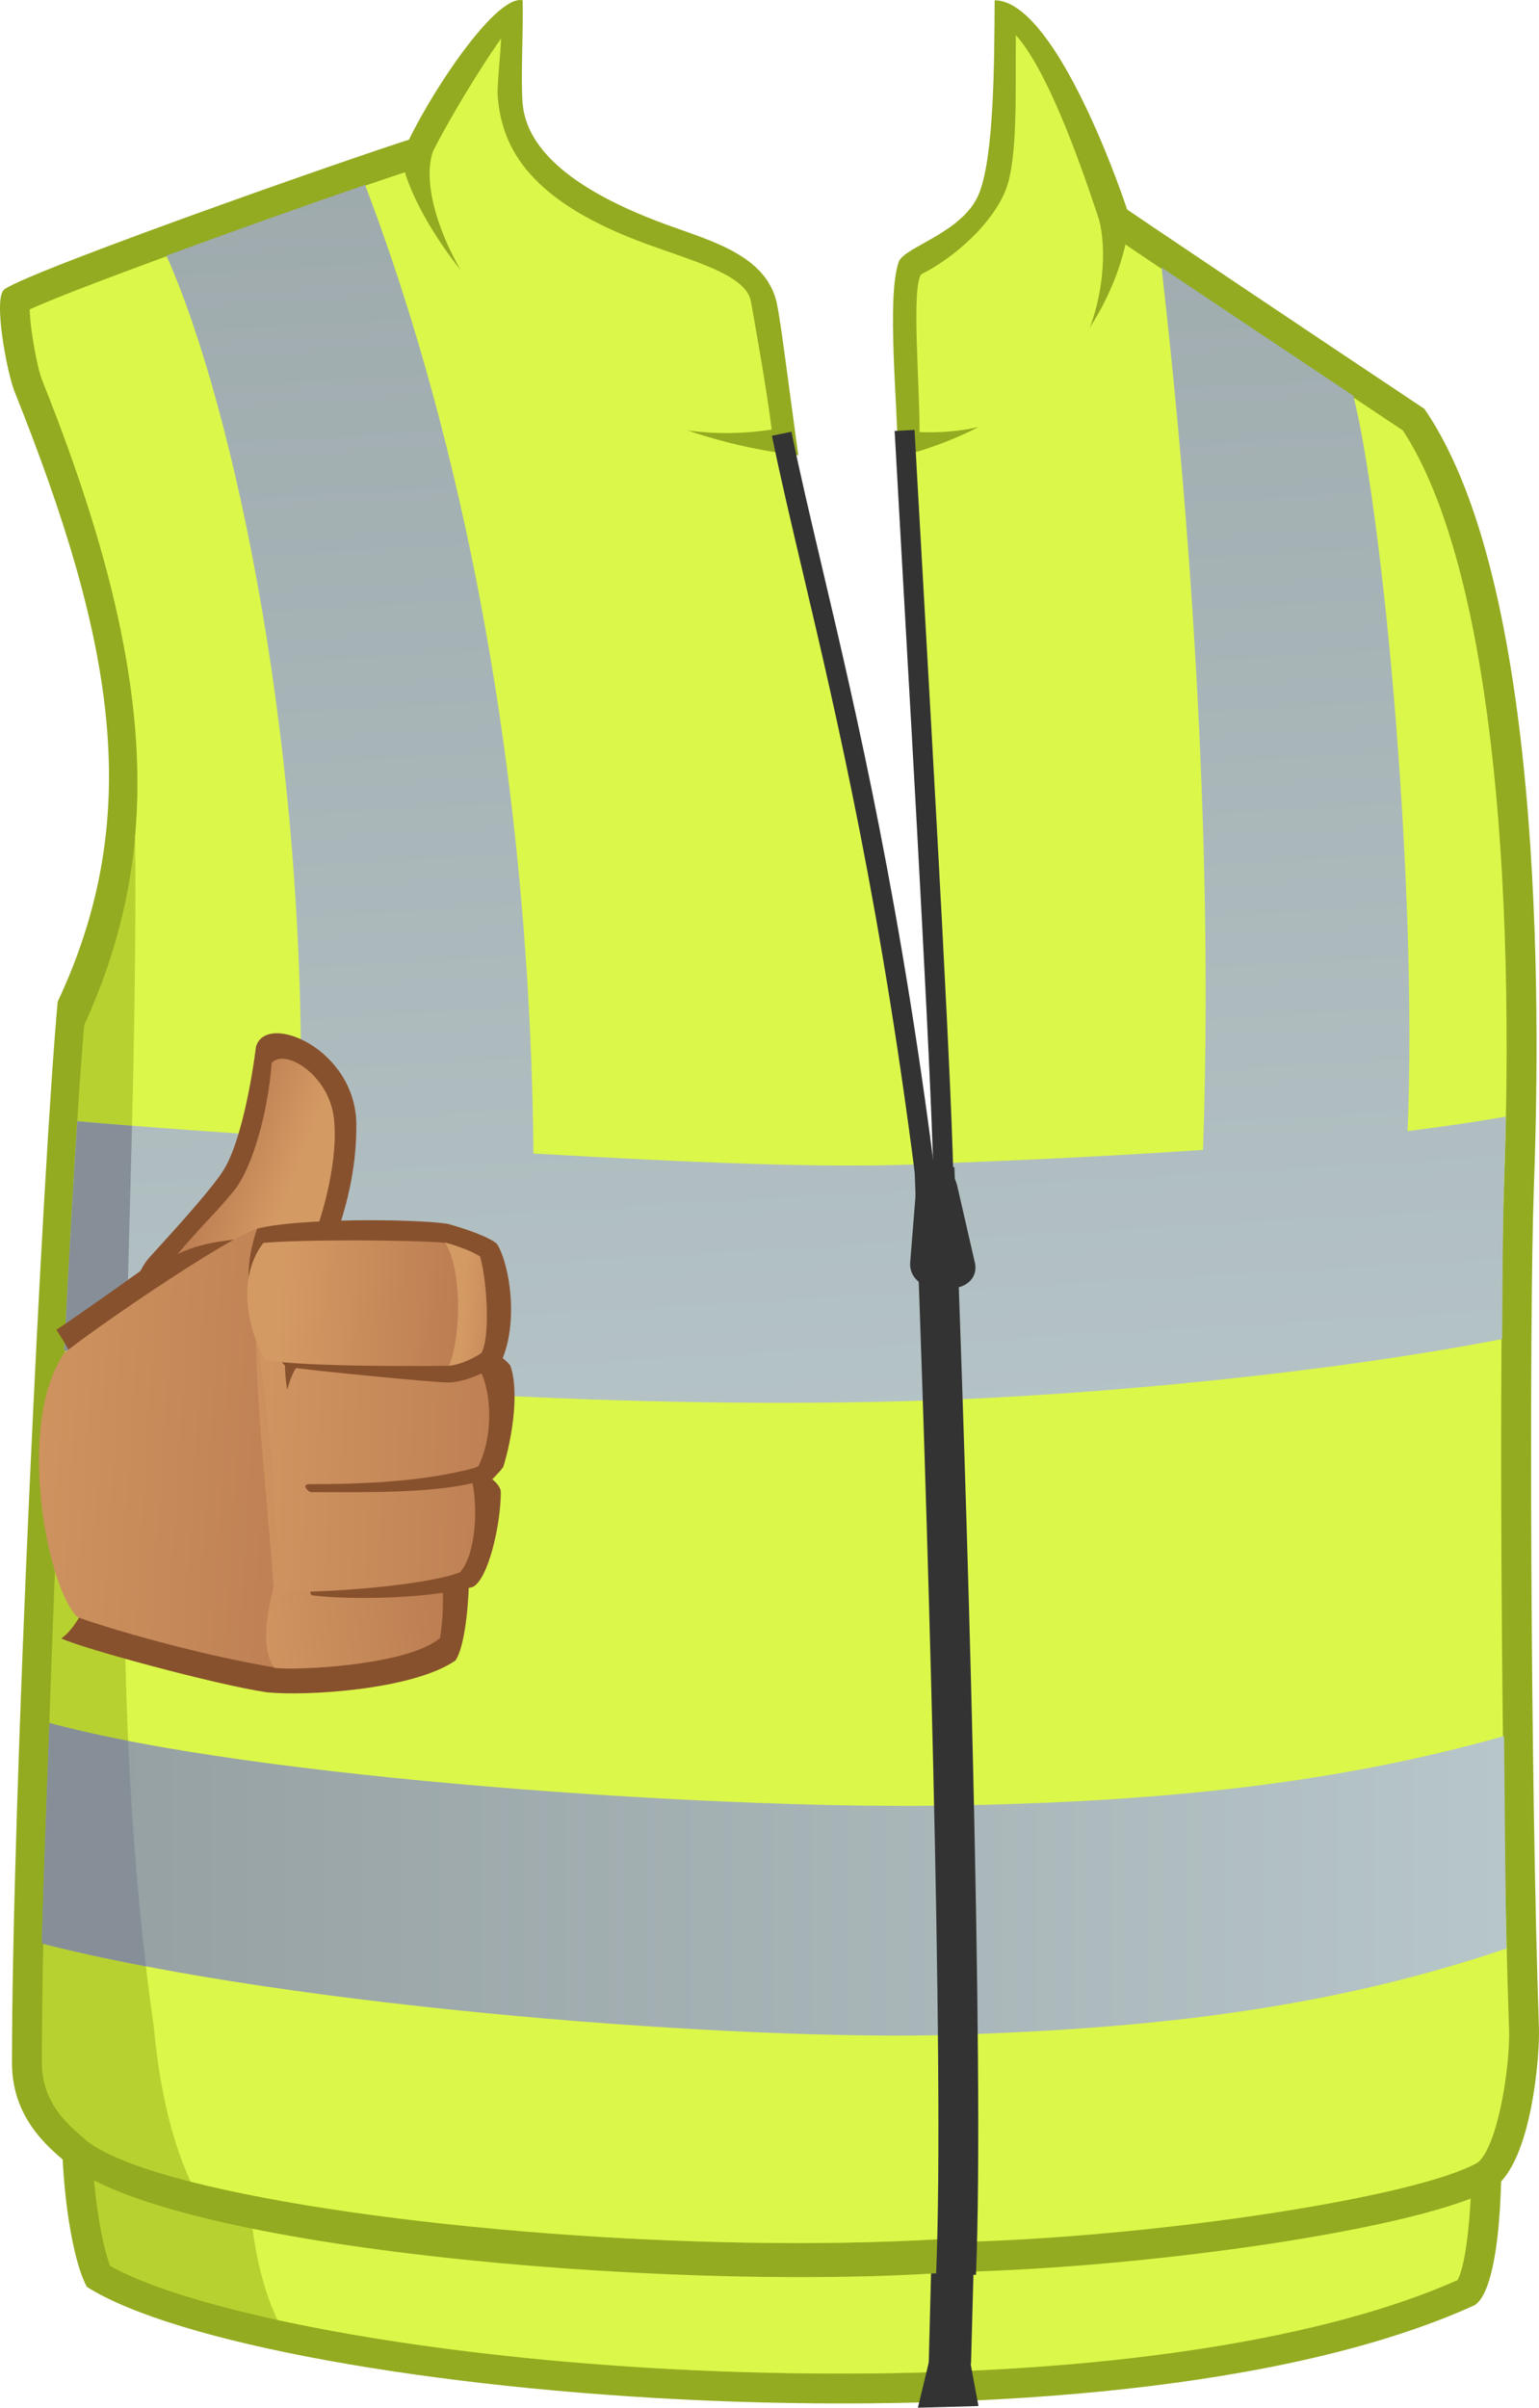 <?xml version="1.0" encoding="utf-8"?>
<!-- Generator: Adobe Illustrator 15.0.0, SVG Export Plug-In . SVG Version: 6.00 Build 0)  -->
<!DOCTYPE svg PUBLIC "-//W3C//DTD SVG 1.1//EN" "http://www.w3.org/Graphics/SVG/1.1/DTD/svg11.dtd">
<svg version="1.1" id="Capa_2" xmlns="http://www.w3.org/2000/svg" xmlns:xlink="http://www.w3.org/1999/xlink" x="0px" y="0px"
	 width="748.36px" height="1170.596px" viewBox="0 0 748.36 1170.596" enable-background="new 0 0 748.36 1170.596"
	 xml:space="preserve">
<g>
	<g>
		<path fill="#93AB20" d="M30.581,1034.46c-1.435,17.778,3.05,61.745,11.689,77.405c85.539,54.004,495.645,90.496,674.795,8.875
			c13.404-8.448,13.83-69.186,12.445-86.131C647.579,1037.598,84.659,1033.916,30.581,1034.46z"/>
		<path fill="#B7D130" d="M424.374,1153.92c-170.801,1.742-322.877-25.395-370.828-52.26c-4.334-11.148-7.84-35.005-8.574-52.719
			c29.027-0.023,89.896,0.203,163.458,0.482c162.028,0.605,383.935,1.438,481.886,0.439c9.846-0.1,18.281-0.215,25.25-0.351
			c0.176,22.049-2.299,51.146-6.871,59.052C645.567,1136.601,544.767,1152.695,424.374,1153.92z"/>
		<path fill="#DBF74A" d="M715.565,1049.513c-6.969,0.136-15.404,0.251-25.25,0.351c-97.951,0.998-319.857,0.166-481.886-0.439
			c-32.403-0.123-62.331-0.236-88.173-0.322c0.855,27.563,3.607,55.43,14.699,78.846c71.869,15.658,176.541,27.123,289.418,25.973
			c120.393-1.225,221.193-17.319,284.32-45.355C713.267,1100.658,715.741,1071.562,715.565,1049.513z"/>
		<polygon fill="#333333" points="452.782,1103.572 451.571,1150.813 472.161,1149.195 473.372,1104.783 		"/>
		<polygon fill="#333333" points="451.974,1147.178 446.323,1170.596 475.794,1169.789 471.356,1145.967 		"/>
	</g>
	<g>
		<path fill="#93AB20" d="M533.935,92.177c-15.746,70.858-54.191,95.217-96.898,109.013c9.084,103.563,16.867,276.854,18.17,390.023
			c2.771,241.825,1.18,504.061,2.422,513.57c98.887-1.494,235.615-21.479,268.898-41.182c18.393-13.002,22.236-64.63,21.803-77.521
			c-4.143-120.337-4.84-342.613-2.449-408.96c2.4-66.359,7.783-289.854-53.27-378.354
			C645.37,167.275,552.104,104.896,533.935,92.177z"/>
		<path fill="#DBF74A" d="M471.39,1089.923c-2.35-57.489-13.762-285.231-13.762-497.499c0-41.787-0.926-91.484-3.029-144.139
			c-3.393-84.686-10.295-168.363-12.717-231.953c35.906-13.121,81.754-41.014,100.766-100.588
			c32.539,22.061,97.25,65.344,139.512,93.523c37.654,57.377,55.574,190.888,49.195,367.328
			c-2.465,68.398-1.613,291.979,2.447,409.984c0.602,17.842-5.426,56.996-15.279,64.859
			C689.171,1068.084,566.702,1086.911,471.39,1089.923z"/>
		<path fill="#93AB20" d="M436.634,222.186c-0.08-24.313-5.654-77.924,0.402-94.882c2.648-7.417,31.676-14.166,39.164-33.511
			c7.268-18.775,7.268-64.399,7.467-93.671c28.063,0.2,58.746,83.98,65.408,104.773
			C549.075,125.486,529.636,198.916,436.634,222.186z"/>
		<path fill="#DBF74A" d="M447.132,210.074c0.119-23.535-4.039-69.849,0.805-76.715c16.955-8.479,35.025-25.287,41.182-41.183
			c5.984-15.464,4.559-49.706,4.844-75.097c14.535,16.15,29.674,56.797,40.502,89.874
			C541.608,133.359,531.923,213.341,447.132,210.074z"/>
		<path fill="#93AB20" d="M2.196,140.627c13.323-9.689,196.105-73.643,204.701-75.098c12.111,38.761,54.104,111.031,174.02,141.313
			c26.84,142.053,83.975,337.537,91.244,897.135c-129.195,11.307-382.533-8.589-438.473-51.275
			c-6.766-6.239-27.859-20.592-27.859-49.662c0-128.461,14.939-436.052,22.208-515.994C70.295,396.971,55.95,312.561,7.041,190.289
			C3.407,181.205-3.56,144.473,2.196,140.627z"/>
		<path fill="#B7D130" d="M42.964,1041.488c-0.756-0.672-1.627-1.422-2.594-2.248c-7.481-6.389-20.006-17.084-20.006-36.201
			c0-126.754,13.448-424.102,20.592-504.688c39.23-85.795,35.001-174.91-20.419-313.461c-2.546-6.359-5.941-25.51-6.054-34.441
			c24.936-11.641,143.34-53.826,183.166-66.926c17.28,47.031,83.198,109.254,185.691,137.854
			c14.152,53.293,58.541,293.527,71.865,358.935c2.422,127.182,14.973,320.102,14.531,507.515
			C313.085,1099.132,86.118,1073.628,42.964,1041.488z"/>
		<path fill="#DBF74A" d="M455.206,580.312c-13.324-65.407-57.713-305.642-71.865-358.935
			c-102.493-28.6-168.411-90.822-185.691-137.854c-39.826,13.1-158.23,55.285-183.166,66.926c0.112,8.932,3.508,28.082,6.054,34.441
			c36.373,90.934,50.694,160.57,45.151,221.952c1.98,193.078-18.4,386.159,9.182,579.238c2.111,23.215,6.983,51.021,17.814,74.619
			c86.373,22.063,253.535,36.041,377.053,27.126C470.179,900.413,457.628,707.493,455.206,580.312z"/>
		<linearGradient id="SVGID_1_" gradientUnits="userSpaceOnUse" x1="20.364" y1="913.682" x2="732.583" y2="913.682">
			<stop  offset="0" style="stop-color:#949FA1"/>
			<stop  offset="1" style="stop-color:#B7C6C9"/>
		</linearGradient>
		<path fill="url(#SVGID_1_)" d="M732.583,947.321c-0.688-28.595-0.801-70.544-1.213-103.259
			c-78.732,22.207-162.309,32.2-273.742,33.813c-111.715,1.619-334.045-13.178-433.645-40.19
			c-1.121,33.074-2.984,78.456-3.619,107.214c123.548,31.492,342.014,47.451,442.107,44.414
			C569.062,986.081,651.427,974.777,732.583,947.321z"/>
		<linearGradient id="SVGID_2_" gradientUnits="userSpaceOnUse" x1="336.078" y1="-199.976" x2="391.427" y2="768.626">
			<stop  offset="0" style="stop-color:#949FA1"/>
			<stop  offset="1" style="stop-color:#B7C6C9"/>
		</linearGradient>
		<path fill="url(#SVGID_2_)" d="M684.452,549.908c4.943-119.094-11.797-298.83-26.363-357.5
			c-30.713-20.506-66.07-44.068-93.268-62.379c15.209,133.121,25.119,288.103,20.156,429.038
			c-45.359,3.099-93.439,5.277-141.885,7.113c-42.758,1.621-103.854-0.765-183.688-5.355
			c-2.459-244.819-58.33-408.944-81.881-470.919c-26.253,9.002-63.511,22.23-96.599,34.369
			c32.798,73.271,69.853,244.877,65.007,428.986c-33.54-2.526-78.99-5.428-108.371-8.141c-1.873,29.537-4.295,70.527-6.295,111.5
			c101.54,18.779,279.396,29.069,421.516,24.225c80.703-2.752,192.508-13.219,277.678-29.828c0.203-31.69,0.289-57.608,0.895-74.422
			c0.412-11.427,0.719-22.664,0.932-33.719C717.308,545.506,701.286,547.828,684.452,549.908z"/>
		<path fill="#868F98" d="M23.983,837.685c-1.121,33.074-2.984,78.456-3.619,107.214c15.517,3.955,32.537,7.665,50.627,11.123
			c-4.316-36.545-7.055-73.091-8.672-109.633C48.214,843.645,35.278,840.747,23.983,837.685z"/>
		<path fill="#868F98" d="M37.562,545.121c-1.873,29.537-4.295,70.527-6.295,111.5c9.391,1.736,19.443,3.4,30.055,4.986
			c0.805-38.09,1.945-76.178,2.88-114.269C54.53,546.594,45.456,545.85,37.562,545.121z"/>
		<path fill="#93AB20" d="M388.183,221.377c-5.652-41.18-8.477-64.598-10.498-74.289c-5.359-23.014-31.674-29.846-53.838-37.953
			c-55.213-20.193-68.369-42.392-69.711-58.947c-1.014-12.51,0.447-37.347,0-50.065c-13.852-3.028-48.682,50.874-58.845,75.667
			C197.103,102.48,257.364,206.285,388.183,221.377z"/>
		<path fill="#DBF74A" d="M375.263,208.862c-111.689,16.956-177.75-98.123-164.732-135.259
			c7.268-14.533,21.803-38.756,33.107-54.908c-0.181,7.393-2.045,22.914-1.615,28.262c2.07,25.533,15.969,51.045,72.215,71.615
			c2.408,0.879,4.889,1.758,7.412,2.645c20.945,7.384,41.504,13.756,43.52,25.467C365.444,148.361,372.499,186.688,375.263,208.862z
			"/>
		<path fill="#333333" d="M474.062,613.979c1.539,6.748-3.645,12.279-11.537,12.293l-6.584,0.016
			c-7.896,0.008-13.904-5.593-13.355-12.451l3.006-37.506c0.547-6.862,4.625-12.31,9.064-12.11
			c4.438,0.203,9.336,5.891,10.885,12.636L474.062,613.979z"/>
		<g>
			<path fill="#333333" d="M446.765,585.746c-17.447-142.244-39.977-237.85-56.432-307.658
				c-5.826-24.729-10.861-46.084-14.973-66.237l9.492-1.94c4.086,20.012,9.104,41.303,14.912,65.954
				c16.504,70.028,39.105,165.933,56.611,308.704L446.765,585.746z"/>
		</g>
		<g>
			<path fill="#333333" d="M463.685,580.312h-9.691c0-37.413-9.797-209.213-15.645-311.862c-1.471-25.813-2.662-46.664-3.326-58.922
				l9.684-0.521c0.654,12.25,1.846,33.092,3.314,58.894C453.878,370.648,463.685,542.624,463.685,580.312z"/>
		</g>
		<g>
			<path fill="#333333" d="M474.575,1106.002l-19.363-0.822c4.203-99.123-4.621-384.195-10.494-537.012l19.363-0.742
				C469.97,720.531,478.806,1006.261,474.575,1106.002z"/>
		</g>
	</g>
</g>
<g>
	<g>
		<path fill="#88512D" d="M51.771,656.467c6.106-13.08,14.103-37.267,20.287-44.443c3.632-4.186,32.272-34.719,37.514-44.646
			c5.488-9.279,11.499-31.912,14.881-58.348c4.696-17.44,48.493,0.777,48.819,37.504c0.335,37.664-15.293,68.203-23.815,87.522
			C140.192,636.925,58.532,653.939,51.771,656.467z"/>
		
			<linearGradient id="SVGID_3_" gradientUnits="userSpaceOnUse" x1="130.973" y1="531.264" x2="179.816" y2="547.138" gradientTransform="matrix(0.999 0.053 -0.053 0.999 -14.075 34.321)">
			<stop  offset="6.030000e-006" style="stop-color:#B5744C"/>
			<stop  offset="0.309" style="stop-color:#BF8154"/>
			<stop  offset="1" style="stop-color:#D49A64"/>
		</linearGradient>
		<path fill="url(#SVGID_3_)" d="M68.094,640.561c4.183-10.879,11.672-21.843,15.735-27.646
			c2.076-2.955,11.504-13.654,17.602-20.059c6.592-6.945,12.109-13.454,13.887-16.025c7.553-10.916,14.883-35.269,16.797-60.027
			c6.207-7.338,27.668,5.482,30.225,26.648c2.317,19.253-4.686,47.027-12.92,66.361c0,0,15.247,0.748,15.86,5.108
			C163.177,615.489,91.021,634.955,68.094,640.561z"/>
	</g>
	<g>
		<path fill="#88512D" d="M27.406,646.554c15.474-10.329,45.251-31.751,45.251-31.751s7.94-2.373,14.033-5.265
			c14.413-6.798,25.158-5.866,41.048-9.028c33.355,3.295,52.425-4.487,88.331,3.707c14.735,44.998,11.424,91.201,11.974,159.618
			c0.128,16.238-2.116,37.001-6.552,43.464c-20.632,14.292-72.51,17.416-91.681,15.484c-24.722-3.654-89.314-21.189-100.021-26.197
			C47.651,784.675,70.405,710.743,27.406,646.554z"/>
		<linearGradient id="SVGID_4_" gradientUnits="userSpaceOnUse" x1="212.991" y1="709.02" x2="-27.538" y2="694.193">
			<stop  offset="6.030000e-006" style="stop-color:#B5744C"/>
			<stop  offset="0.309" style="stop-color:#BF8154"/>
			<stop  offset="1" style="stop-color:#D49A64"/>
		</linearGradient>
		<path fill="url(#SVGID_4_)" d="M134.573,810.873c-38.102-6.344-80.242-18.652-96.837-24.598
			C22.649,771.987,7.565,691.801,31.38,657.67c19.666-15.566,86.41-60.725,95.473-60.648c33.936,2.916,62.76,4.483,95.246,11.877
			c5.234,49.907-5.207,167.994-20.09,193.377C195.524,806.077,162.218,809.736,134.573,810.873z"/>
		
			<linearGradient id="SVGID_5_" gradientUnits="userSpaceOnUse" x1="286.876" y1="644.482" x2="142.524" y2="671.979" gradientTransform="matrix(0.999 0.053 -0.053 0.999 -14.075 34.321)">
			<stop  offset="6.030000e-006" style="stop-color:#B5744C"/>
			<stop  offset="0.309" style="stop-color:#BF8154"/>
			<stop  offset="1" style="stop-color:#D49A64"/>
		</linearGradient>
		<path fill="url(#SVGID_5_)" d="M222.099,608.898c-32.486-7.394-48.791-6.467-82.721-9.383c-0.175,0-12.5,4.9-12.688,4.914
			c-5.998,55.72,1.535,98.496,6.297,167.155c-3.174,13.09-6.351,29.772,0.396,39.288c9.328,1.434,64.948-0.966,80.613-14.533
			c1.261-8.716,1.536-13.483,1.33-25.252C214.683,734.446,227.094,656.472,222.099,608.898z"/>
		<path fill="#88512D" d="M142.972,653.939c5.367,2.178,72.843-5.208,83.464-4.352c5.541,1.719,18.082,9.672,21.651,14.227
			c4.372,11.702,1.389,33.942-3.375,49.418c-2.027,2.774-5.357,5.961-5.357,5.961s4.355,3.209,4.166,6.543
			c-0.106,16.251-6.289,42.407-13.69,45.849c-25.751,6.646-65.952,5.88-78.387,3.972
			C146.482,766.827,143.549,669.258,142.972,653.939z"/>
		
			<linearGradient id="SVGID_6_" gradientUnits="userSpaceOnUse" x1="350.135" y1="669.424" x2="144.489" y2="673.456" gradientTransform="matrix(0.999 0.053 -0.053 0.999 -14.075 34.321)">
			<stop  offset="6.030000e-006" style="stop-color:#B5744C"/>
			<stop  offset="0.309" style="stop-color:#BF8154"/>
			<stop  offset="1" style="stop-color:#D49A64"/>
		</linearGradient>
		<path fill="url(#SVGID_6_)" d="M135.374,773.568c0.791-22.231-1.893-36.377-2.387-51.602c-1.437-20.791-3.969-42.07-7.141-64.297
			c7.496,0.388,17.099,5.344,17.099,5.344s41.386,0.971,60.69,1.805c5.655,2.594,25.563-0.029,29.711,1.372
			c5.975,11.06,6.408,32.362-0.736,46.646c-4.682,2.418-15.273,4.809-15.273,4.809s6.146,2.221,12.36,3.187
			c2.497,11.589,2.014,34.464-6.02,43.61C204.472,771.741,146.569,775.102,135.374,773.568z"/>
		<path fill="#88512D" d="M150.052,721.574c-3.172,0.393-0.895,2.982,0.895,3.863c23.813,0,59.536,0.899,81.281-4.967
			c1.219-2.319,3.144-5.889,4.066-8.393C208.694,720.68,175.057,721.574,150.052,721.574z"/>
		<path fill="#88512D" d="M147.073,662.11c-1.55-0.397-6.705-3.527-7.955-3.589c-0.973,4.706-0.497,10.23,0.516,17.203
			C141.419,669.178,143.801,663.814,147.073,662.11z"/>
		<path fill="#88512D" d="M125.047,597.348c19.052-4.961,73.822-4.961,92.486-2.386c12.297,3.371,22.117,7.542,24.202,9.923
			c6.328,10.443,10.418,38.397,2.084,56.865c-8.338,6.533-19.021,10.41-26.196,10.41c-6.104,0-68.89-5.975-78.669-7.76
			C131.267,656.046,112.589,632.73,125.047,597.348z"/>
		<linearGradient id="SVGID_7_" gradientUnits="userSpaceOnUse" x1="246.978" y1="635.995" x2="135.525" y2="631.836">
			<stop  offset="6.030000e-006" style="stop-color:#B5744C"/>
			<stop  offset="0.309" style="stop-color:#BF8154"/>
			<stop  offset="1" style="stop-color:#D49A64"/>
		</linearGradient>
		<path fill="url(#SVGID_7_)" d="M218.719,664.022c0,0-70.155,0.985-90.099-2.878c-7.879-15.098-13.775-39.355-0.599-56.856
			c19.452-1.784,72.971-1.453,88.048-0.071c6.744,2.191,11.08,3.934,17.332,6.613c3.543,12.375,4.982,39.852,0.594,47.038
			C228.637,661.452,218.719,664.022,218.719,664.022z"/>
		<linearGradient id="SVGID_8_" gradientUnits="userSpaceOnUse" x1="257.721" y1="636.408" x2="225.333" y2="634.523">
			<stop  offset="6.030000e-006" style="stop-color:#B5744C"/>
			<stop  offset="0.309" style="stop-color:#BF8154"/>
			<stop  offset="1" style="stop-color:#D49A64"/>
		</linearGradient>
		<path fill="url(#SVGID_8_)" d="M233.401,610.83c-6.344-3.967-16.848-6.703-17.061-6.74c7.737,11.11,8.53,44.059,1.982,59.933
			c4.289-0.407,10.313-2.57,15.672-6.154C238.384,650.682,236.944,623.205,233.401,610.83z"/>
	</g>
</g>
</svg>
